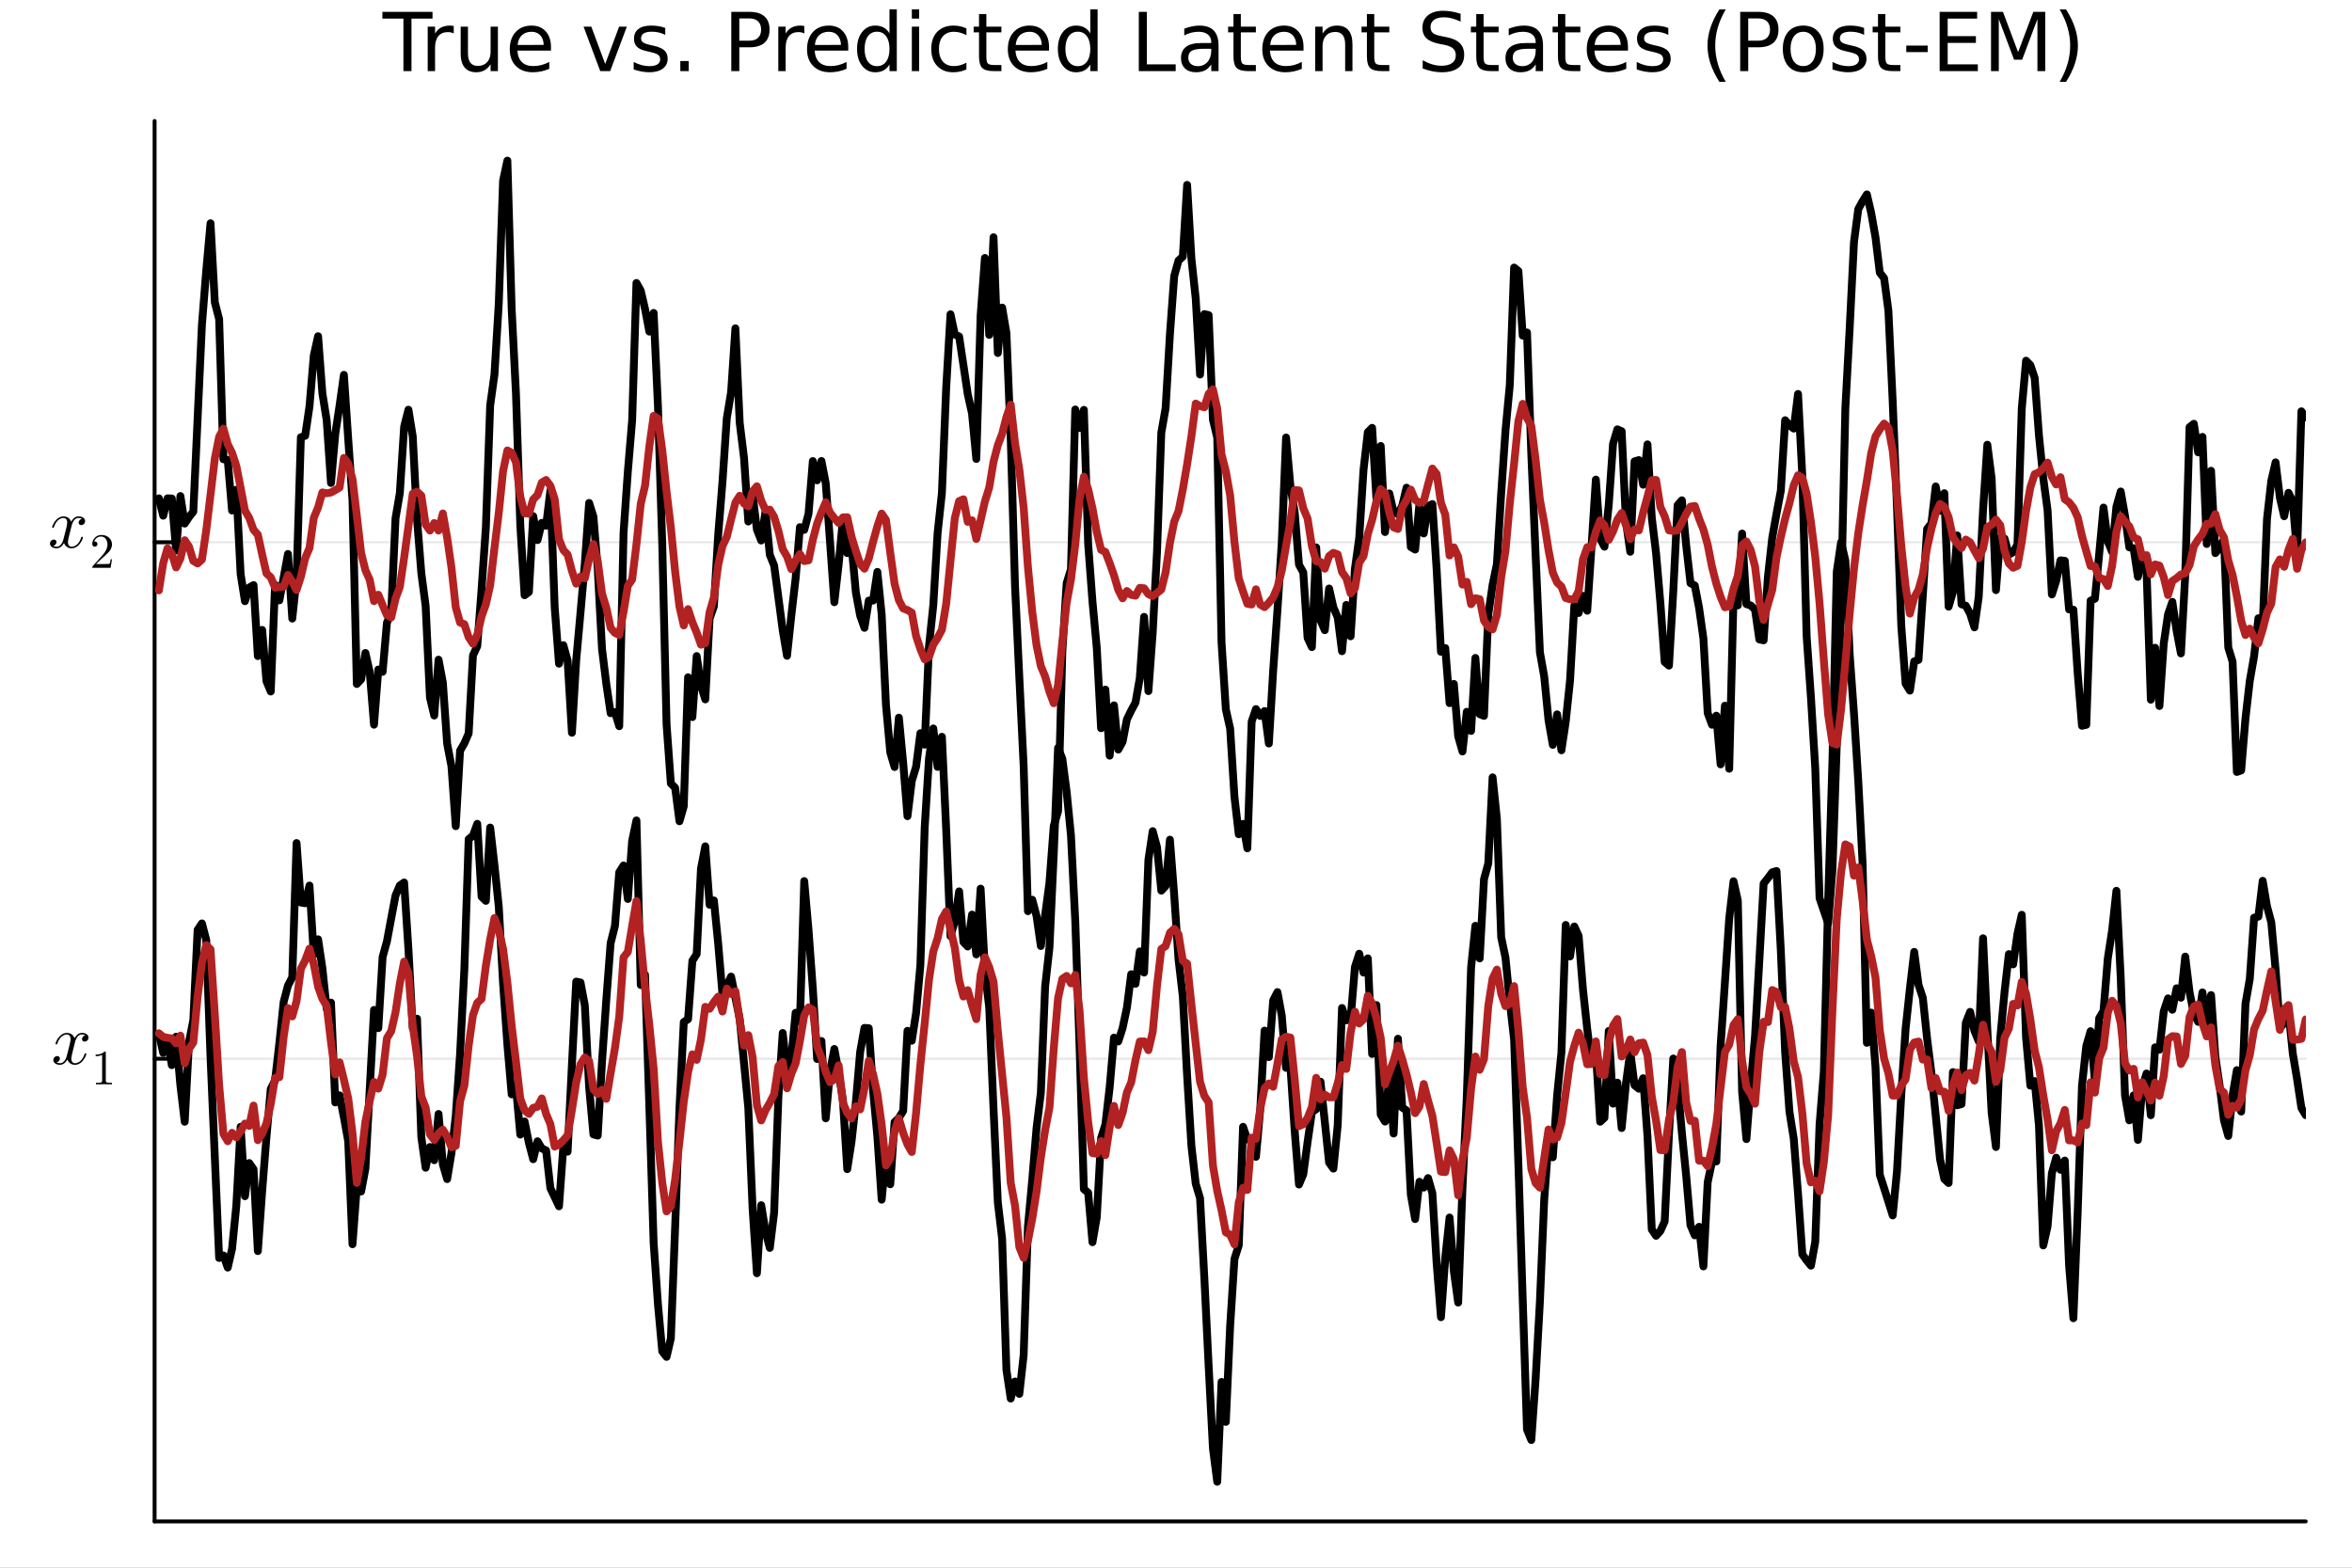 <?xml version="1.0" encoding="utf-8"?>
<svg xmlns="http://www.w3.org/2000/svg" xmlns:xlink="http://www.w3.org/1999/xlink" width="600" height="400" viewBox="0 0 2400 1600">
<rect x="0" y="0" width="2400" height="1600" fill="#808080" stroke="none"/>
<defs>
  <clipPath id="clip430">
    <rect x="0" y="0" width="2400" height="1600"/>
  </clipPath>
</defs>
<path clip-path="url(#clip430)" d="M0 1600 L2400 1600 L2400 0 L0 0  Z" fill="#ffffff" fill-rule="evenodd" fill-opacity="1"/>
<defs>
  <clipPath id="clip431">
    <rect x="480" y="0" width="1681" height="1600"/>
  </clipPath>
</defs>
<path clip-path="url(#clip430)" d="M157.754 1552.76 L2352.76 1552.76 L2352.76 123.472 L157.754 123.472  Z" fill="#ffffff" fill-rule="evenodd" fill-opacity="1"/>
<defs>
  <clipPath id="clip432">
    <rect x="157" y="123" width="2196" height="1430"/>
  </clipPath>
</defs>
<polyline clip-path="url(#clip432)" style="stroke:#000000; stroke-linecap:round; stroke-linejoin:round; stroke-width:2; stroke-opacity:0.1; fill:none" points="157.754,1080.58 2352.76,1080.58 "/>
<polyline clip-path="url(#clip432)" style="stroke:#000000; stroke-linecap:round; stroke-linejoin:round; stroke-width:2; stroke-opacity:0.1; fill:none" points="157.754,553.439 2352.76,553.439 "/>
<polyline clip-path="url(#clip430)" style="stroke:#000000; stroke-linecap:round; stroke-linejoin:round; stroke-width:4; stroke-opacity:1; fill:none" points="157.754,1552.76 2352.76,1552.76 "/>
<polyline clip-path="url(#clip430)" style="stroke:#000000; stroke-linecap:round; stroke-linejoin:round; stroke-width:4; stroke-opacity:1; fill:none" points="157.754,1552.76 157.754,123.472 "/>
<polyline clip-path="url(#clip430)" style="stroke:#000000; stroke-linecap:round; stroke-linejoin:round; stroke-width:4; stroke-opacity:1; fill:none" points="157.754,1080.58 176.651,1080.58 "/>
<polyline clip-path="url(#clip430)" style="stroke:#000000; stroke-linecap:round; stroke-linejoin:round; stroke-width:4; stroke-opacity:1; fill:none" points="157.754,553.439 176.651,553.439 "/>
<path clip-path="url(#clip430)" d="M90.285 1058.91 Q90.285 1060.87 89.055 1062 Q87.825 1063.09 86.42 1063.09 Q85.085 1063.09 84.382 1062.31 Q83.68 1061.54 83.68 1060.56 Q83.68 1059.22 84.663 1058.06 Q85.647 1056.9 87.123 1056.66 Q85.682 1055.74 83.539 1055.74 Q82.134 1055.74 80.904 1056.48 Q79.71 1057.22 78.972 1058.17 Q78.269 1059.12 77.637 1060.49 Q77.039 1061.82 76.793 1062.63 Q76.583 1063.4 76.407 1064.25 L73.948 1074.08 Q72.753 1078.76 72.753 1080.41 Q72.753 1082.45 73.737 1083.82 Q74.721 1085.15 76.688 1085.15 Q77.461 1085.15 78.339 1084.94 Q79.218 1084.69 80.342 1084.06 Q81.501 1083.39 82.52 1082.41 Q83.574 1081.39 84.593 1079.67 Q85.612 1077.95 86.279 1075.73 Q86.49 1074.96 87.193 1074.96 Q88.071 1074.96 88.071 1075.66 Q88.071 1076.26 87.579 1077.53 Q87.123 1078.76 86.104 1080.37 Q85.12 1081.95 83.82 1083.39 Q82.52 1084.8 80.588 1085.78 Q78.656 1086.77 76.547 1086.77 Q73.526 1086.77 71.523 1085.15 Q69.521 1083.53 68.783 1081.29 Q68.607 1081.6 68.361 1082.02 Q68.115 1082.45 67.378 1083.39 Q66.675 1084.31 65.867 1085.01 Q65.059 1085.68 63.794 1086.2 Q62.564 1086.77 61.229 1086.77 Q59.543 1086.77 58.032 1086.27 Q56.556 1085.78 55.502 1084.66 Q54.448 1083.53 54.448 1081.99 Q54.448 1080.27 55.608 1079.07 Q56.802 1077.84 58.419 1077.84 Q59.437 1077.84 60.245 1078.44 Q61.089 1079.04 61.089 1080.34 Q61.089 1081.78 60.105 1082.87 Q59.121 1083.96 57.716 1084.24 Q59.156 1085.15 61.299 1085.15 Q63.618 1085.15 65.445 1083.11 Q67.272 1081.08 68.15 1077.67 Q70.329 1069.48 71.172 1065.83 Q72.015 1062.14 72.015 1060.56 Q72.015 1059.08 71.629 1058.06 Q71.242 1057.04 70.575 1056.59 Q69.942 1056.1 69.345 1055.92 Q68.783 1055.74 68.15 1055.74 Q67.097 1055.74 65.902 1056.17 Q64.743 1056.59 63.337 1057.57 Q61.967 1058.52 60.667 1060.49 Q59.367 1062.45 58.489 1065.16 Q58.313 1065.97 57.54 1065.97 Q56.697 1065.93 56.697 1065.23 Q56.697 1064.63 57.154 1063.4 Q57.645 1062.14 58.629 1060.56 Q59.648 1058.98 60.948 1057.57 Q62.283 1056.13 64.216 1055.15 Q66.183 1054.16 68.291 1054.16 Q69.24 1054.16 70.153 1054.37 Q71.102 1054.55 72.226 1055.08 Q73.385 1055.6 74.404 1056.76 Q75.423 1057.92 76.056 1059.61 Q76.477 1058.8 77.039 1058.03 Q77.637 1057.25 78.55 1056.31 Q79.499 1055.32 80.799 1054.76 Q82.134 1054.16 83.609 1054.16 Q85.05 1054.16 86.455 1054.55 Q87.861 1054.9 89.055 1056.06 Q90.285 1057.18 90.285 1058.91 Z" fill="#000000" fill-rule="nonzero" fill-opacity="1" /><path clip-path="url(#clip430)" d="M97.613 1077.94 L97.613 1076.37 Q103.663 1076.37 106.786 1073.15 Q107.647 1073.15 107.794 1073.34 Q107.942 1073.54 107.942 1074.45 L107.942 1102.71 Q107.942 1104.21 108.68 1104.68 Q109.418 1105.14 112.639 1105.14 L114.238 1105.14 L114.238 1106.69 Q112.467 1106.54 106.073 1106.54 Q99.679 1106.54 97.933 1106.69 L97.933 1105.14 L99.531 1105.14 Q102.704 1105.14 103.466 1104.7 Q104.228 1104.23 104.228 1102.71 L104.228 1076.61 Q101.597 1077.94 97.613 1077.94 Z" fill="#000000" fill-rule="nonzero" fill-opacity="1" /><path clip-path="url(#clip430)" d="M86.829 531.761 Q86.829 533.729 85.599 534.853 Q84.369 535.942 82.964 535.942 Q81.629 535.942 80.926 535.169 Q80.223 534.396 80.223 533.413 Q80.223 532.077 81.207 530.918 Q82.191 529.759 83.666 529.513 Q82.226 528.599 80.083 528.599 Q78.677 528.599 77.448 529.337 Q76.253 530.075 75.515 531.023 Q74.813 531.972 74.18 533.342 Q73.583 534.677 73.337 535.485 Q73.126 536.258 72.951 537.102 L70.491 546.939 Q69.297 551.612 69.297 553.263 Q69.297 555.301 70.281 556.671 Q71.264 558.006 73.232 558.006 Q74.005 558.006 74.883 557.795 Q75.761 557.549 76.886 556.917 Q78.045 556.249 79.064 555.266 Q80.118 554.247 81.137 552.525 Q82.156 550.804 82.823 548.59 Q83.034 547.817 83.737 547.817 Q84.615 547.817 84.615 548.52 Q84.615 549.117 84.123 550.382 Q83.666 551.612 82.648 553.228 Q81.664 554.809 80.364 556.249 Q79.064 557.655 77.132 558.639 Q75.199 559.622 73.091 559.622 Q70.07 559.622 68.067 558.006 Q66.064 556.39 65.327 554.141 Q65.151 554.458 64.905 554.879 Q64.659 555.301 63.921 556.249 Q63.219 557.163 62.411 557.866 Q61.602 558.533 60.338 559.06 Q59.108 559.622 57.773 559.622 Q56.087 559.622 54.576 559.13 Q53.1 558.639 52.046 557.514 Q50.992 556.39 50.992 554.844 Q50.992 553.123 52.151 551.928 Q53.346 550.698 54.962 550.698 Q55.981 550.698 56.789 551.296 Q57.632 551.893 57.632 553.193 Q57.632 554.633 56.649 555.722 Q55.665 556.812 54.26 557.093 Q55.7 558.006 57.843 558.006 Q60.162 558.006 61.989 555.968 Q63.816 553.931 64.694 550.523 Q66.873 542.336 67.716 538.683 Q68.559 534.994 68.559 533.413 Q68.559 531.937 68.172 530.918 Q67.786 529.899 67.118 529.442 Q66.486 528.951 65.889 528.775 Q65.327 528.599 64.694 528.599 Q63.64 528.599 62.446 529.021 Q61.286 529.442 59.881 530.426 Q58.511 531.375 57.211 533.342 Q55.911 535.31 55.032 538.015 Q54.857 538.823 54.084 538.823 Q53.241 538.788 53.241 538.085 Q53.241 537.488 53.697 536.258 Q54.189 534.994 55.173 533.413 Q56.192 531.832 57.492 530.426 Q58.827 528.986 60.759 528.002 Q62.727 527.018 64.835 527.018 Q65.783 527.018 66.697 527.229 Q67.645 527.405 68.77 527.932 Q69.929 528.459 70.948 529.618 Q71.967 530.778 72.599 532.464 Q73.021 531.656 73.583 530.883 Q74.18 530.11 75.094 529.161 Q76.042 528.178 77.342 527.615 Q78.677 527.018 80.153 527.018 Q81.594 527.018 82.999 527.405 Q84.404 527.756 85.599 528.915 Q86.829 530.04 86.829 531.761 Z" fill="#000000" fill-rule="nonzero" fill-opacity="1" /><path clip-path="url(#clip430)" d="M94.156 579.548 Q94.156 578.638 94.23 578.367 Q94.329 578.097 94.722 577.679 L104.387 566.907 Q109.675 560.955 109.675 555.766 Q109.675 552.397 107.904 549.986 Q106.158 547.576 102.936 547.576 Q100.723 547.576 98.854 548.929 Q96.985 550.282 96.124 552.692 Q96.272 552.643 96.788 552.643 Q98.042 552.643 98.731 553.43 Q99.444 554.217 99.444 555.274 Q99.444 556.627 98.559 557.291 Q97.698 557.93 96.837 557.93 Q96.493 557.93 96.026 557.856 Q95.583 557.783 94.87 557.094 Q94.156 556.381 94.156 555.127 Q94.156 551.61 96.813 548.806 Q99.493 546.002 103.576 546.002 Q108.199 546.002 111.224 548.757 Q114.274 551.487 114.274 555.766 Q114.274 557.266 113.807 558.643 Q113.364 559.996 112.749 561.054 Q112.159 562.111 110.536 563.808 Q108.913 565.505 107.609 566.71 Q106.306 567.915 103.379 570.473 L98.042 575.662 L107.117 575.662 Q111.544 575.662 111.888 575.269 Q112.38 574.555 112.995 570.793 L114.274 570.793 L112.848 579.548 L94.156 579.548 Z" fill="#000000" fill-rule="nonzero" fill-opacity="1" /><path clip-path="url(#clip430)" d="M390.184 12.096 L441.347 12.096 L441.347 18.983 L419.877 18.983 L419.877 72.576 L411.654 72.576 L411.654 18.983 L390.184 18.983 L390.184 12.096 Z" fill="#000000" fill-rule="nonzero" fill-opacity="1" /><path clip-path="url(#clip430)" d="M463.019 34.173 Q461.764 33.444 460.265 33.12 Q458.807 32.756 457.024 32.756 Q450.705 32.756 447.302 36.888 Q443.94 40.979 443.94 48.676 L443.94 72.576 L436.446 72.576 L436.446 27.206 L443.94 27.206 L443.94 34.254 Q446.289 30.122 450.057 28.138 Q453.824 26.112 459.212 26.112 Q459.981 26.112 460.913 26.234 Q461.845 26.315 462.979 26.517 L463.019 34.173 Z" fill="#000000" fill-rule="nonzero" fill-opacity="1" /><path clip-path="url(#clip430)" d="M470.068 54.671 L470.068 27.206 L477.522 27.206 L477.522 54.387 Q477.522 60.828 480.033 64.069 Q482.545 67.269 487.568 67.269 Q493.604 67.269 497.088 63.421 Q500.612 59.573 500.612 52.929 L500.612 27.206 L508.066 27.206 L508.066 72.576 L500.612 72.576 L500.612 65.608 Q497.898 69.74 494.292 71.766 Q490.728 73.751 485.988 73.751 Q478.17 73.751 474.119 68.89 Q470.068 64.029 470.068 54.671 M488.824 26.112 L488.824 26.112 Z" fill="#000000" fill-rule="nonzero" fill-opacity="1" /><path clip-path="url(#clip430)" d="M562.226 48.028 L562.226 51.673 L527.955 51.673 Q528.442 59.37 532.573 63.421 Q536.746 67.431 544.159 67.431 Q548.453 67.431 552.463 66.378 Q556.514 65.325 560.484 63.218 L560.484 70.267 Q556.474 71.968 552.261 72.86 Q548.048 73.751 543.713 73.751 Q532.857 73.751 526.497 67.431 Q520.178 61.112 520.178 50.337 Q520.178 39.197 526.173 32.675 Q532.209 26.112 542.417 26.112 Q551.572 26.112 556.879 32.026 Q562.226 37.9 562.226 48.028 M554.772 45.84 Q554.691 39.723 551.329 36.077 Q548.007 32.431 542.498 32.431 Q536.26 32.431 532.492 35.956 Q528.766 39.48 528.199 45.88 L554.772 45.84 Z" fill="#000000" fill-rule="nonzero" fill-opacity="1" /><path clip-path="url(#clip430)" d="M595.484 27.206 L603.383 27.206 L617.561 65.284 L631.74 27.206 L639.639 27.206 L622.625 72.576 L612.498 72.576 L595.484 27.206 Z" fill="#000000" fill-rule="nonzero" fill-opacity="1" /><path clip-path="url(#clip430)" d="M678.852 28.543 L678.852 35.591 Q675.692 33.971 672.289 33.161 Q668.886 32.35 665.241 32.35 Q659.691 32.35 656.896 34.052 Q654.141 35.753 654.141 39.156 Q654.141 41.749 656.126 43.248 Q658.111 44.706 664.106 46.043 L666.658 46.61 Q674.598 48.311 677.92 51.43 Q681.282 54.509 681.282 60.059 Q681.282 66.378 676.259 70.064 Q671.276 73.751 662.526 73.751 Q658.881 73.751 654.911 73.022 Q650.981 72.333 646.606 70.915 L646.606 63.218 Q650.738 65.365 654.749 66.459 Q658.759 67.512 662.689 67.512 Q667.955 67.512 670.79 65.73 Q673.626 63.907 673.626 60.626 Q673.626 57.588 671.56 55.967 Q669.535 54.347 662.608 52.848 L660.015 52.24 Q653.088 50.782 650.009 47.785 Q646.931 44.746 646.931 39.48 Q646.931 33.08 651.468 29.596 Q656.005 26.112 664.349 26.112 Q668.481 26.112 672.127 26.72 Q675.773 27.327 678.852 28.543 Z" fill="#000000" fill-rule="nonzero" fill-opacity="1" /><path clip-path="url(#clip430)" d="M694.205 62.287 L702.752 62.287 L702.752 72.576 L694.205 72.576 L694.205 62.287 Z" fill="#000000" fill-rule="nonzero" fill-opacity="1" /><path clip-path="url(#clip430)" d="M754.401 18.82 L754.401 41.546 L764.69 41.546 Q770.402 41.546 773.521 38.589 Q776.64 35.632 776.64 30.163 Q776.64 24.735 773.521 21.778 Q770.402 18.82 764.69 18.82 L754.401 18.82 M746.218 12.096 L764.69 12.096 Q774.858 12.096 780.043 16.714 Q785.269 21.292 785.269 30.163 Q785.269 39.115 780.043 43.693 Q774.858 48.271 764.69 48.271 L754.401 48.271 L754.401 72.576 L746.218 72.576 L746.218 12.096 Z" fill="#000000" fill-rule="nonzero" fill-opacity="1" /><path clip-path="url(#clip430)" d="M820.755 34.173 Q819.499 33.444 818 33.12 Q816.542 32.756 814.759 32.756 Q808.44 32.756 805.037 36.888 Q801.675 40.979 801.675 48.676 L801.675 72.576 L794.181 72.576 L794.181 27.206 L801.675 27.206 L801.675 34.254 Q804.025 30.122 807.792 28.138 Q811.559 26.112 816.947 26.112 Q817.717 26.112 818.648 26.234 Q819.58 26.315 820.714 26.517 L820.755 34.173 Z" fill="#000000" fill-rule="nonzero" fill-opacity="1" /><path clip-path="url(#clip430)" d="M865.558 48.028 L865.558 51.673 L831.287 51.673 Q831.773 59.37 835.905 63.421 Q840.078 67.431 847.491 67.431 Q851.785 67.431 855.795 66.378 Q859.846 65.325 863.816 63.218 L863.816 70.267 Q859.806 71.968 855.593 72.86 Q851.38 73.751 847.045 73.751 Q836.189 73.751 829.829 67.431 Q823.509 61.112 823.509 50.337 Q823.509 39.197 829.505 32.675 Q835.541 26.112 845.749 26.112 Q854.904 26.112 860.211 32.026 Q865.558 37.9 865.558 48.028 M858.104 45.84 Q858.023 39.723 854.661 36.077 Q851.339 32.431 845.83 32.431 Q839.592 32.431 835.824 35.956 Q832.097 39.48 831.53 45.88 L858.104 45.84 Z" fill="#000000" fill-rule="nonzero" fill-opacity="1" /><path clip-path="url(#clip430)" d="M907.647 34.092 L907.647 9.544 L915.1 9.544 L915.1 72.576 L907.647 72.576 L907.647 65.77 Q905.297 69.821 901.692 71.806 Q898.127 73.751 893.104 73.751 Q884.881 73.751 879.695 67.188 Q874.551 60.626 874.551 49.931 Q874.551 39.237 879.695 32.675 Q884.881 26.112 893.104 26.112 Q898.127 26.112 901.692 28.097 Q905.297 30.041 907.647 34.092 M882.248 49.931 Q882.248 58.155 885.61 62.854 Q889.013 67.512 894.927 67.512 Q900.841 67.512 904.244 62.854 Q907.647 58.155 907.647 49.931 Q907.647 41.708 904.244 37.05 Q900.841 32.35 894.927 32.35 Q889.013 32.35 885.61 37.05 Q882.248 41.708 882.248 49.931 Z" fill="#000000" fill-rule="nonzero" fill-opacity="1" /><path clip-path="url(#clip430)" d="M930.453 27.206 L937.907 27.206 L937.907 72.576 L930.453 72.576 L930.453 27.206 M930.453 9.544 L937.907 9.544 L937.907 18.983 L930.453 18.983 L930.453 9.544 Z" fill="#000000" fill-rule="nonzero" fill-opacity="1" /><path clip-path="url(#clip430)" d="M986.153 28.948 L986.153 35.915 Q982.994 34.173 979.793 33.323 Q976.634 32.431 973.393 32.431 Q966.142 32.431 962.131 37.05 Q958.121 41.627 958.121 49.931 Q958.121 58.236 962.131 62.854 Q966.142 67.431 973.393 67.431 Q976.634 67.431 979.793 66.581 Q982.994 65.689 986.153 63.948 L986.153 70.834 Q983.034 72.292 979.672 73.022 Q976.35 73.751 972.583 73.751 Q962.334 73.751 956.298 67.31 Q950.262 60.869 950.262 49.931 Q950.262 38.832 956.339 32.472 Q962.455 26.112 973.069 26.112 Q976.512 26.112 979.793 26.841 Q983.075 27.53 986.153 28.948 Z" fill="#000000" fill-rule="nonzero" fill-opacity="1" /><path clip-path="url(#clip430)" d="M1006.49 14.324 L1006.49 27.206 L1021.84 27.206 L1021.84 32.999 L1006.49 32.999 L1006.49 57.628 Q1006.49 63.178 1007.99 64.758 Q1009.53 66.338 1014.19 66.338 L1021.84 66.338 L1021.84 72.576 L1014.19 72.576 Q1005.56 72.576 1002.28 69.376 Q998.995 66.135 998.995 57.628 L998.995 32.999 L993.526 32.999 L993.526 27.206 L998.995 27.206 L998.995 14.324 L1006.49 14.324 Z" fill="#000000" fill-rule="nonzero" fill-opacity="1" /><path clip-path="url(#clip430)" d="M1070.45 48.028 L1070.45 51.673 L1036.18 51.673 Q1036.67 59.37 1040.8 63.421 Q1044.97 67.431 1052.39 67.431 Q1056.68 67.431 1060.69 66.378 Q1064.74 65.325 1068.71 63.218 L1068.71 70.267 Q1064.7 71.968 1060.49 72.86 Q1056.27 73.751 1051.94 73.751 Q1041.08 73.751 1034.72 67.431 Q1028.4 61.112 1028.4 50.337 Q1028.4 39.197 1034.4 32.675 Q1040.44 26.112 1050.64 26.112 Q1059.8 26.112 1065.11 32.026 Q1070.45 37.9 1070.45 48.028 M1063 45.84 Q1062.92 39.723 1059.56 36.077 Q1056.23 32.431 1050.72 32.431 Q1044.49 32.431 1040.72 35.956 Q1036.99 39.48 1036.42 45.88 L1063 45.84 Z" fill="#000000" fill-rule="nonzero" fill-opacity="1" /><path clip-path="url(#clip430)" d="M1112.54 34.092 L1112.54 9.544 L1120 9.544 L1120 72.576 L1112.54 72.576 L1112.54 65.77 Q1110.19 69.821 1106.59 71.806 Q1103.02 73.751 1098 73.751 Q1089.78 73.751 1084.59 67.188 Q1079.45 60.626 1079.45 49.931 Q1079.45 39.237 1084.59 32.675 Q1089.78 26.112 1098 26.112 Q1103.02 26.112 1106.59 28.097 Q1110.19 30.041 1112.54 34.092 M1087.14 49.931 Q1087.14 58.155 1090.5 62.854 Q1093.91 67.512 1099.82 67.512 Q1105.74 67.512 1109.14 62.854 Q1112.54 58.155 1112.54 49.931 Q1112.54 41.708 1109.14 37.05 Q1105.74 32.35 1099.82 32.35 Q1093.91 32.35 1090.5 37.05 Q1087.14 41.708 1087.14 49.931 Z" fill="#000000" fill-rule="nonzero" fill-opacity="1" /><path clip-path="url(#clip430)" d="M1162.04 12.096 L1170.23 12.096 L1170.23 65.689 L1199.68 65.689 L1199.68 72.576 L1162.04 72.576 L1162.04 12.096 Z" fill="#000000" fill-rule="nonzero" fill-opacity="1" /><path clip-path="url(#clip430)" d="M1228.56 49.769 Q1219.53 49.769 1216.04 51.835 Q1212.56 53.901 1212.56 58.884 Q1212.56 62.854 1215.15 65.203 Q1217.78 67.512 1222.28 67.512 Q1228.48 67.512 1232.21 63.137 Q1235.97 58.722 1235.97 51.43 L1235.97 49.769 L1228.56 49.769 M1243.43 46.691 L1243.43 72.576 L1235.97 72.576 L1235.97 65.689 Q1233.42 69.821 1229.61 71.806 Q1225.8 73.751 1220.3 73.751 Q1213.33 73.751 1209.2 69.862 Q1205.1 65.933 1205.1 59.37 Q1205.1 51.714 1210.21 47.825 Q1215.35 43.936 1225.52 43.936 L1235.97 43.936 L1235.97 43.207 Q1235.97 38.062 1232.57 35.267 Q1229.21 32.431 1223.09 32.431 Q1219.2 32.431 1215.52 33.363 Q1211.83 34.295 1208.43 36.158 L1208.43 29.272 Q1212.52 27.692 1216.37 26.922 Q1220.21 26.112 1223.86 26.112 Q1233.7 26.112 1238.57 31.216 Q1243.43 36.32 1243.43 46.691 Z" fill="#000000" fill-rule="nonzero" fill-opacity="1" /><path clip-path="url(#clip430)" d="M1266.15 14.324 L1266.15 27.206 L1281.5 27.206 L1281.5 32.999 L1266.15 32.999 L1266.15 57.628 Q1266.15 63.178 1267.65 64.758 Q1269.19 66.338 1273.85 66.338 L1281.5 66.338 L1281.5 72.576 L1273.85 72.576 Q1265.22 72.576 1261.94 69.376 Q1258.66 66.135 1258.66 57.628 L1258.66 32.999 L1253.19 32.999 L1253.19 27.206 L1258.66 27.206 L1258.66 14.324 L1266.15 14.324 Z" fill="#000000" fill-rule="nonzero" fill-opacity="1" /><path clip-path="url(#clip430)" d="M1330.12 48.028 L1330.12 51.673 L1295.84 51.673 Q1296.33 59.37 1300.46 63.421 Q1304.64 67.431 1312.05 67.431 Q1316.34 67.431 1320.35 66.378 Q1324.4 65.325 1328.37 63.218 L1328.37 70.267 Q1324.36 71.968 1320.15 72.86 Q1315.94 73.751 1311.6 73.751 Q1300.75 73.751 1294.39 67.431 Q1288.07 61.112 1288.07 50.337 Q1288.07 39.197 1294.06 32.675 Q1300.1 26.112 1310.31 26.112 Q1319.46 26.112 1324.77 32.026 Q1330.12 37.9 1330.12 48.028 M1322.66 45.84 Q1322.58 39.723 1319.22 36.077 Q1315.9 32.431 1310.39 32.431 Q1304.15 32.431 1300.38 35.956 Q1296.66 39.48 1296.09 45.88 L1322.66 45.84 Z" fill="#000000" fill-rule="nonzero" fill-opacity="1" /><path clip-path="url(#clip430)" d="M1380.06 45.192 L1380.06 72.576 L1372.61 72.576 L1372.61 45.435 Q1372.61 38.994 1370.1 35.794 Q1367.59 32.594 1362.56 32.594 Q1356.53 32.594 1353.04 36.442 Q1349.56 40.29 1349.56 46.934 L1349.56 72.576 L1342.07 72.576 L1342.07 27.206 L1349.56 27.206 L1349.56 34.254 Q1352.23 30.163 1355.84 28.138 Q1359.48 26.112 1364.22 26.112 Q1372.04 26.112 1376.05 30.973 Q1380.06 35.794 1380.06 45.192 Z" fill="#000000" fill-rule="nonzero" fill-opacity="1" /><path clip-path="url(#clip430)" d="M1402.3 14.324 L1402.3 27.206 L1417.66 27.206 L1417.66 32.999 L1402.3 32.999 L1402.3 57.628 Q1402.3 63.178 1403.8 64.758 Q1405.34 66.338 1410 66.338 L1417.66 66.338 L1417.66 72.576 L1410 72.576 Q1401.37 72.576 1398.09 69.376 Q1394.81 66.135 1394.81 57.628 L1394.81 32.999 L1389.34 32.999 L1389.34 27.206 L1394.81 27.206 L1394.81 14.324 L1402.3 14.324 Z" fill="#000000" fill-rule="nonzero" fill-opacity="1" /><path clip-path="url(#clip430)" d="M1490.41 14.081 L1490.41 22.061 Q1485.75 19.833 1481.62 18.739 Q1477.49 17.646 1473.64 17.646 Q1466.96 17.646 1463.31 20.238 Q1459.7 22.831 1459.7 27.611 Q1459.7 31.621 1462.09 33.687 Q1464.52 35.713 1471.25 36.969 L1476.19 37.981 Q1485.35 39.723 1489.68 44.139 Q1494.06 48.514 1494.06 55.886 Q1494.06 64.677 1488.14 69.214 Q1482.27 73.751 1470.88 73.751 Q1466.59 73.751 1461.73 72.778 Q1456.91 71.806 1451.72 69.902 L1451.72 61.477 Q1456.71 64.272 1461.49 65.689 Q1466.27 67.107 1470.88 67.107 Q1477.89 67.107 1481.7 64.353 Q1485.51 61.598 1485.51 56.494 Q1485.51 52.038 1482.75 49.526 Q1480.04 47.015 1473.8 45.759 L1468.82 44.787 Q1459.66 42.964 1455.57 39.075 Q1451.48 35.186 1451.48 28.259 Q1451.48 20.238 1457.11 15.62 Q1462.78 11.002 1472.71 11.002 Q1476.96 11.002 1481.38 11.772 Q1485.79 12.542 1490.41 14.081 Z" fill="#000000" fill-rule="nonzero" fill-opacity="1" /><path clip-path="url(#clip430)" d="M1513.86 14.324 L1513.86 27.206 L1529.22 27.206 L1529.22 32.999 L1513.86 32.999 L1513.86 57.628 Q1513.86 63.178 1515.36 64.758 Q1516.9 66.338 1521.56 66.338 L1529.22 66.338 L1529.22 72.576 L1521.56 72.576 Q1512.93 72.576 1509.65 69.376 Q1506.37 66.135 1506.37 57.628 L1506.37 32.999 L1500.9 32.999 L1500.9 27.206 L1506.37 27.206 L1506.37 14.324 L1513.86 14.324 Z" fill="#000000" fill-rule="nonzero" fill-opacity="1" /><path clip-path="url(#clip430)" d="M1559.64 49.769 Q1550.61 49.769 1547.12 51.835 Q1543.64 53.901 1543.64 58.884 Q1543.64 62.854 1546.23 65.203 Q1548.86 67.512 1553.36 67.512 Q1559.56 67.512 1563.29 63.137 Q1567.05 58.722 1567.05 51.43 L1567.05 49.769 L1559.64 49.769 M1574.51 46.691 L1574.51 72.576 L1567.05 72.576 L1567.05 65.689 Q1564.5 69.821 1560.69 71.806 Q1556.89 73.751 1551.38 73.751 Q1544.41 73.751 1540.28 69.862 Q1536.19 65.933 1536.19 59.37 Q1536.19 51.714 1541.29 47.825 Q1546.43 43.936 1556.6 43.936 L1567.05 43.936 L1567.05 43.207 Q1567.05 38.062 1563.65 35.267 Q1560.29 32.431 1554.17 32.431 Q1550.28 32.431 1546.6 33.363 Q1542.91 34.295 1539.51 36.158 L1539.51 29.272 Q1543.6 27.692 1547.45 26.922 Q1551.29 26.112 1554.94 26.112 Q1564.78 26.112 1569.65 31.216 Q1574.51 36.32 1574.51 46.691 Z" fill="#000000" fill-rule="nonzero" fill-opacity="1" /><path clip-path="url(#clip430)" d="M1597.23 14.324 L1597.23 27.206 L1612.59 27.206 L1612.59 32.999 L1597.23 32.999 L1597.23 57.628 Q1597.23 63.178 1598.73 64.758 Q1600.27 66.338 1604.93 66.338 L1612.59 66.338 L1612.59 72.576 L1604.93 72.576 Q1596.3 72.576 1593.02 69.376 Q1589.74 66.135 1589.74 57.628 L1589.74 32.999 L1584.27 32.999 L1584.27 27.206 L1589.74 27.206 L1589.74 14.324 L1597.23 14.324 Z" fill="#000000" fill-rule="nonzero" fill-opacity="1" /><path clip-path="url(#clip430)" d="M1661.2 48.028 L1661.2 51.673 L1626.93 51.673 Q1627.41 59.37 1631.54 63.421 Q1635.72 67.431 1643.13 67.431 Q1647.42 67.431 1651.43 66.378 Q1655.48 65.325 1659.45 63.218 L1659.45 70.267 Q1655.44 71.968 1651.23 72.86 Q1647.02 73.751 1642.68 73.751 Q1631.83 73.751 1625.47 67.431 Q1619.15 61.112 1619.15 50.337 Q1619.15 39.197 1625.14 32.675 Q1631.18 26.112 1641.39 26.112 Q1650.54 26.112 1655.85 32.026 Q1661.2 37.9 1661.2 48.028 M1653.74 45.84 Q1653.66 39.723 1650.3 36.077 Q1646.98 32.431 1641.47 32.431 Q1635.23 32.431 1631.46 35.956 Q1627.74 39.48 1627.17 45.88 L1653.74 45.84 Z" fill="#000000" fill-rule="nonzero" fill-opacity="1" /><path clip-path="url(#clip430)" d="M1702.35 28.543 L1702.35 35.591 Q1699.19 33.971 1695.79 33.161 Q1692.39 32.35 1688.74 32.35 Q1683.19 32.35 1680.4 34.052 Q1677.64 35.753 1677.64 39.156 Q1677.64 41.749 1679.63 43.248 Q1681.61 44.706 1687.61 46.043 L1690.16 46.61 Q1698.1 48.311 1701.42 51.43 Q1704.78 54.509 1704.78 60.059 Q1704.78 66.378 1699.76 70.064 Q1694.78 73.751 1686.03 73.751 Q1682.38 73.751 1678.41 73.022 Q1674.48 72.333 1670.11 70.915 L1670.11 63.218 Q1674.24 65.365 1678.25 66.459 Q1682.26 67.512 1686.19 67.512 Q1691.46 67.512 1694.29 65.73 Q1697.13 63.907 1697.13 60.626 Q1697.13 57.588 1695.06 55.967 Q1693.04 54.347 1686.11 52.848 L1683.52 52.24 Q1676.59 50.782 1673.51 47.785 Q1670.43 44.746 1670.43 39.48 Q1670.43 33.08 1674.97 29.596 Q1679.51 26.112 1687.85 26.112 Q1691.98 26.112 1695.63 26.72 Q1699.27 27.327 1702.35 28.543 Z" fill="#000000" fill-rule="nonzero" fill-opacity="1" /><path clip-path="url(#clip430)" d="M1760.93 9.625 Q1755.5 18.942 1752.87 28.057 Q1750.23 37.171 1750.23 46.529 Q1750.23 55.886 1752.87 65.082 Q1755.54 74.237 1760.93 83.513 L1754.45 83.513 Q1748.37 73.994 1745.33 64.798 Q1742.34 55.603 1742.34 46.529 Q1742.34 37.495 1745.33 28.34 Q1748.33 19.185 1754.45 9.625 L1760.93 9.625 Z" fill="#000000" fill-rule="nonzero" fill-opacity="1" /><path clip-path="url(#clip430)" d="M1783.9 18.82 L1783.9 41.546 L1794.19 41.546 Q1799.9 41.546 1803.02 38.589 Q1806.14 35.632 1806.14 30.163 Q1806.14 24.735 1803.02 21.778 Q1799.9 18.82 1794.19 18.82 L1783.9 18.82 M1775.71 12.096 L1794.19 12.096 Q1804.35 12.096 1809.54 16.714 Q1814.77 21.292 1814.77 30.163 Q1814.77 39.115 1809.54 43.693 Q1804.35 48.271 1794.19 48.271 L1783.9 48.271 L1783.9 72.576 L1775.71 72.576 L1775.71 12.096 Z" fill="#000000" fill-rule="nonzero" fill-opacity="1" /><path clip-path="url(#clip430)" d="M1840.04 32.431 Q1834.05 32.431 1830.56 37.131 Q1827.08 41.789 1827.08 49.931 Q1827.08 58.074 1830.52 62.773 Q1834.01 67.431 1840.04 67.431 Q1846 67.431 1849.48 62.732 Q1852.97 58.033 1852.97 49.931 Q1852.97 41.87 1849.48 37.171 Q1846 32.431 1840.04 32.431 M1840.04 26.112 Q1849.77 26.112 1855.32 32.431 Q1860.86 38.751 1860.86 49.931 Q1860.86 61.071 1855.32 67.431 Q1849.77 73.751 1840.04 73.751 Q1830.28 73.751 1824.73 67.431 Q1819.22 61.071 1819.22 49.931 Q1819.22 38.751 1824.73 32.431 Q1830.28 26.112 1840.04 26.112 Z" fill="#000000" fill-rule="nonzero" fill-opacity="1" /><path clip-path="url(#clip430)" d="M1902.14 28.543 L1902.14 35.591 Q1898.98 33.971 1895.58 33.161 Q1892.18 32.35 1888.53 32.35 Q1882.98 32.35 1880.19 34.052 Q1877.43 35.753 1877.43 39.156 Q1877.43 41.749 1879.42 43.248 Q1881.4 44.706 1887.4 46.043 L1889.95 46.61 Q1897.89 48.311 1901.21 51.43 Q1904.57 54.509 1904.57 60.059 Q1904.57 66.378 1899.55 70.064 Q1894.57 73.751 1885.82 73.751 Q1882.17 73.751 1878.2 73.022 Q1874.27 72.333 1869.9 70.915 L1869.9 63.218 Q1874.03 65.365 1878.04 66.459 Q1882.05 67.512 1885.98 67.512 Q1891.25 67.512 1894.08 65.73 Q1896.92 63.907 1896.92 60.626 Q1896.92 57.588 1894.85 55.967 Q1892.83 54.347 1885.9 52.848 L1883.31 52.24 Q1876.38 50.782 1873.3 47.785 Q1870.22 44.746 1870.22 39.48 Q1870.22 33.08 1874.76 29.596 Q1879.3 26.112 1887.64 26.112 Q1891.77 26.112 1895.42 26.72 Q1899.07 27.327 1902.14 28.543 Z" fill="#000000" fill-rule="nonzero" fill-opacity="1" /><path clip-path="url(#clip430)" d="M1923.82 14.324 L1923.82 27.206 L1939.17 27.206 L1939.17 32.999 L1923.82 32.999 L1923.82 57.628 Q1923.82 63.178 1925.31 64.758 Q1926.85 66.338 1931.51 66.338 L1939.17 66.338 L1939.17 72.576 L1931.51 72.576 Q1922.88 72.576 1919.6 69.376 Q1916.32 66.135 1916.32 57.628 L1916.32 32.999 L1910.85 32.999 L1910.85 27.206 L1916.32 27.206 L1916.32 14.324 L1923.82 14.324 Z" fill="#000000" fill-rule="nonzero" fill-opacity="1" /><path clip-path="url(#clip430)" d="M1945.2 46.529 L1967.04 46.529 L1967.04 53.172 L1945.2 53.172 L1945.2 46.529 Z" fill="#000000" fill-rule="nonzero" fill-opacity="1" /><path clip-path="url(#clip430)" d="M1979.23 12.096 L2017.47 12.096 L2017.47 18.983 L1987.42 18.983 L1987.42 36.888 L2016.22 36.888 L2016.22 43.774 L1987.42 43.774 L1987.42 65.689 L2018.2 65.689 L2018.2 72.576 L1979.23 72.576 L1979.23 12.096 Z" fill="#000000" fill-rule="nonzero" fill-opacity="1" /><path clip-path="url(#clip430)" d="M2031.65 12.096 L2043.84 12.096 L2059.28 53.253 L2074.79 12.096 L2086.99 12.096 L2086.99 72.576 L2079.01 72.576 L2079.01 19.469 L2063.41 60.95 L2055.19 60.95 L2039.59 19.469 L2039.59 72.576 L2031.65 72.576 L2031.65 12.096 Z" fill="#000000" fill-rule="nonzero" fill-opacity="1" /><path clip-path="url(#clip430)" d="M2101.73 9.625 L2108.21 9.625 Q2114.29 19.185 2117.29 28.34 Q2120.33 37.495 2120.33 46.529 Q2120.33 55.603 2117.29 64.798 Q2114.29 73.994 2108.21 83.513 L2101.73 83.513 Q2107.12 74.237 2109.75 65.082 Q2112.43 55.886 2112.43 46.529 Q2112.43 37.171 2109.75 28.057 Q2107.12 18.942 2101.73 9.625 Z" fill="#000000" fill-rule="nonzero" fill-opacity="1" /><polyline clip-path="url(#clip432)" style="stroke:#000000; stroke-linecap:round; stroke-linejoin:round; stroke-width:8; stroke-opacity:1; fill:none" points="162.144,1054.85 166.534,1074.64 170.924,1059.8 175.314,1087.12 179.704,1058.08 184.094,1108 188.484,1144.88 192.874,1063.5 197.264,1041.12 201.654,949.049 206.044,942.445 210.434,959.259 214.824,1078.73 219.214,1181.43 223.604,1283.89 227.994,1281.33 232.384,1293.7 236.774,1274.62 241.164,1230.22 245.554,1150.01 249.944,1220.86 254.334,1187.01 258.724,1193.36 263.114,1276.86 267.504,1215.84 271.894,1160.43 276.284,1111.32 280.674,1102.8 285.064,1064.57 289.454,1022.49 293.844,1005.88 298.234,997.459 302.624,860.434 307.014,921.123 311.404,921.856 315.794,903.798 320.184,974.346 324.574,958.647 328.964,988.029 333.354,1029.7 337.744,1023.28 342.134,1125.19 346.524,1117.91 350.914,1140.38 355.304,1164.59 359.694,1269.89 364.084,1211.35 368.474,1216.04 372.864,1192.81 377.254,1112.06 381.644,1030.73 386.034,1049.32 390.424,976.714 394.814,960.799 399.204,937.185 403.594,914.017 407.984,903.722 412.374,900.687 416.764,968.725 421.154,1049.32 425.544,1039.67 429.934,1160.67 434.324,1191.81 438.714,1170.65 443.104,1184.14 447.494,1136.93 451.884,1188.29 456.274,1203.39 460.664,1176.79 465.054,1139.03 469.444,1076.06 473.834,989.041 478.224,856.458 482.614,852.855 487.004,840.801 491.394,915.139 495.784,919.419 500.174,844.614 504.564,883.007 508.954,925.334 513.344,1003.68 517.734,1066.07 522.124,1116.9 526.514,1109.82 530.904,1157.98 535.294,1144.56 539.684,1166.46 544.074,1183.11 548.464,1164.8 552.854,1172.1 557.244,1174.14 561.634,1212.7 566.024,1221.85 570.414,1231.14 574.804,1170.54 579.194,1175.42 583.584,1086.9 587.974,1001.84 592.364,1002.75 596.754,1026.07 601.144,1109.51 605.534,1157.83 609.924,1159 614.314,1083.12 618.704,1020.16 623.094,962.507 627.484,944.976 631.874,890.277 636.264,883.29 640.654,917.49 645.044,858.069 649.434,837.34 653.824,1005.29 658.214,994.871 662.604,1129.68 666.994,1268.82 671.384,1331.2 675.774,1379.26 680.164,1384.84 684.554,1365.87 688.944,1251.68 693.334,1130.92 697.724,1043.15 702.114,1040.18 706.504,980.619 710.894,973.736 715.284,886.546 719.674,863.757 724.064,923.426 728.454,918.993 732.844,963.053 737.234,1014.97 741.624,1005.9 746.014,996.717 750.404,1018.29 754.794,1039.81 759.184,1084.87 763.574,1130.7 767.964,1233.59 772.354,1299.51 776.744,1230.04 781.134,1257.02 785.524,1273.62 789.914,1237.85 794.304,1119.26 798.694,1054.27 803.084,1094.59 807.474,1079.3 811.864,1033.64 816.254,1042.78 820.644,899.256 825.034,949.31 829.424,1009.11 833.814,1080.81 838.204,1062.48 842.594,1141.36 846.984,1093.37 851.374,1070.6 855.764,1094.44 860.154,1123.19 864.544,1193.24 868.934,1165.01 873.324,1125.12 877.714,1073.58 882.104,1049.09 886.494,1049.39 890.884,1112.82 895.274,1159.95 899.664,1224.42 904.054,1178.63 908.444,1208.69 912.834,1145.22 917.224,1141.03 921.614,1133.75 926.004,1052.09 930.394,1062.18 934.784,1033.86 939.174,984.894 943.564,844.565 947.954,774.201 952.344,743.467 956.734,782.679 961.124,751.984 965.515,846.967 969.905,955.415 974.295,939.979 978.685,909.758 983.075,961.398 987.465,966.01 991.855,933.464 996.245,974.082 1000.63,906.952 1005.02,990.822 1009.41,1028.34 1013.8,1131.69 1018.19,1227.21 1022.58,1264.34 1026.97,1398.26 1031.36,1427.39 1035.75,1410 1040.14,1422.61 1044.53,1383.12 1048.92,1251.77 1053.31,1203.98 1057.7,1151.38 1062.09,1115.31 1066.48,1006.54 1070.87,967.27 1075.26,871.46 1079.65,763.298 1084.04,774.494 1088.43,808.229 1092.82,852.723 1097.21,939.897 1101.6,1068.36 1105.99,1213.65 1110.38,1217.32 1114.77,1267.82 1119.16,1242.31 1123.55,1161.64 1127.94,1147.66 1132.33,1109.43 1136.72,1059.01 1141.11,1062.92 1145.5,1049.26 1149.89,1028.51 1154.28,994.29 1158.67,1004.1 1163.06,970.995 1167.45,992.6 1171.84,877.485 1176.23,848.272 1180.62,864.533 1185.01,908.994 1189.4,904.292 1193.79,856.993 1198.18,913.735 1202.57,979.069 1206.96,1016.97 1211.35,1097.86 1215.74,1169.52 1220.13,1208.1 1224.52,1222.82 1228.91,1303.96 1233.3,1393.87 1237.69,1478.19 1242.08,1512.3 1246.47,1410.44 1250.86,1451.16 1255.25,1353.4 1259.64,1284.96 1264.03,1271.05 1268.42,1150.05 1272.81,1162.96 1277.2,1163.59 1281.59,1180.65 1285.98,1131.8 1290.37,1051.86 1294.76,1078.88 1299.15,1021.01 1303.54,1012.53 1307.93,1036.55 1312.32,1089.85 1316.71,1087.97 1321.1,1154.08 1325.49,1208.95 1329.88,1198.5 1334.27,1165.46 1338.66,1135.1 1343.05,1131.97 1347.44,1103.98 1351.83,1144.85 1356.22,1186.59 1360.61,1192.71 1365,1148.45 1369.39,1028.76 1373.78,1041.39 1378.17,1040.28 1382.56,986.999 1386.95,973.376 1391.34,992.622 1395.73,978.116 1400.12,1075.69 1404.51,1025.79 1408.9,1137.51 1413.29,1144.69 1417.68,1098.22 1422.07,1156.92 1426.46,1060.14 1430.85,1130.39 1435.24,1133.34 1439.63,1219.32 1444.02,1244.19 1448.41,1206.11 1452.8,1212.06 1457.2,1202.35 1461.59,1217.71 1465.98,1289.63 1470.37,1344.37 1474.76,1283.67 1479.15,1242.61 1483.54,1297.44 1487.93,1329.42 1492.32,1211.89 1496.71,1120.15 1501.1,987.67 1505.49,944.898 1509.88,978.176 1514.27,897.326 1518.66,881.169 1523.05,793.383 1527.44,835.631 1531.83,956.569 1536.22,977.442 1540.61,1022.35 1545,1060.96 1549.39,1188.87 1553.78,1325.86 1558.17,1458.96 1562.56,1469.72 1566.95,1407.51 1571.34,1328.31 1575.73,1224.33 1580.12,1164.17 1584.51,1181.14 1588.9,1118.22 1593.29,1074.24 1597.68,944.006 1602.07,976.15 1606.46,945.571 1610.85,955.181 1615.24,1009.56 1619.63,1050.34 1624.02,1085.13 1628.41,1073.27 1632.8,1144.87 1637.19,1140.83 1641.58,1052.21 1645.97,1126.43 1650.36,1104.99 1654.75,1151.27 1659.14,1105.82 1663.53,1073.37 1667.92,1107.67 1672.31,1111.14 1676.7,1100.46 1681.09,1159.13 1685.48,1254.8 1689.87,1261.27 1694.26,1256.38 1698.65,1246.55 1703.04,1157.47 1707.43,1080.36 1711.82,1105.92 1716.21,1156.28 1720.6,1199.97 1724.99,1250.45 1729.38,1260.78 1733.77,1252.08 1738.16,1292.52 1742.55,1206.49 1746.94,1185.67 1751.33,1185.4 1755.72,1067.27 1760.11,1002.71 1764.5,937.533 1768.89,899.425 1773.28,919.021 1777.67,1114.37 1782.06,1162.57 1786.45,1106.42 1790.84,1057.72 1795.23,980.506 1799.62,901.728 1804.01,896.211 1808.4,890.286 1812.79,888.988 1817.18,970.285 1821.57,1073.48 1825.96,1134.53 1830.35,1162.11 1834.74,1218.45 1839.13,1280.19 1843.52,1286.36 1847.91,1291.74 1852.3,1267.38 1856.69,1147.66 1861.08,1093.4 1865.47,919.473 1869.86,776.024 1874.25,583.612 1878.64,553.439 1883.03,572.186 1887.42,667.884 1891.81,728.005 1896.2,797.159 1900.59,880.537 1904.98,1064.33 1909.37,1033.48 1913.76,1088.89 1918.15,1199 1922.54,1212.6 1926.93,1226.44 1931.32,1240.47 1935.71,1195.28 1940.1,1116.6 1944.49,1050 1948.88,1008.99 1953.27,971.512 1957.66,1005.02 1962.05,1018.38 1966.44,1060.04 1970.83,1095.33 1975.22,1138.44 1979.61,1182.96 1984,1203.29 1988.39,1207.42 1992.78,1094.19 1997.17,1128.04 2001.56,1126.86 2005.95,1043.87 2010.34,1032.73 2014.73,1052.04 2019.12,1062.81 2023.51,957.597 2027.9,1051.26 2032.29,1135.84 2036.68,1170.65 2041.07,1059.47 2045.46,1012.35 2049.85,973.754 2054.24,984.248 2058.63,953.024 2063.02,933.639 2067.41,1059.01 2071.8,1108.04 2076.19,1103.36 2080.58,1148.7 2084.97,1271.11 2089.36,1251.69 2093.75,1197.43 2098.14,1181.57 2102.53,1193.89 2106.92,1184.48 2111.31,1291.57 2115.7,1345.4 2120.09,1237.15 2124.48,1108.01 2128.87,1067.57 2133.26,1052.42 2137.65,1103.33 2142.04,1039.24 2146.43,1031.74 2150.82,978.145 2155.21,949.605 2159.6,909.153 2163.99,997.718 2168.38,1118.03 2172.77,1143.43 2177.16,1117.93 2181.55,1163.4 2185.94,1110.06 2190.33,1095.64 2194.72,1138.23 2199.11,1068.9 2203.5,1071.32 2207.89,1032.22 2212.28,1018.94 2216.67,1030.58 2221.06,1008.65 2225.45,1018.27 2229.84,976.307 2234.23,1012.53 2238.62,1034.64 2243.01,1042.93 2247.4,1012.86 2251.79,1049.25 2256.18,1015.58 2260.57,1078.43 2264.96,1108.2 2269.35,1143.42 2273.74,1159.4 2278.13,1117.98 2282.52,1092.18 2286.91,1134.48 2291.3,1024.45 2295.69,999.116 2300.08,936.61 2304.47,935.514 2308.86,898.978 2313.25,924.902 2317.64,941.369 2322.03,989.413 2326.42,1049.04 2330.81,1044.44 2335.2,1032.42 2339.59,1075.37 2343.98,1101.54 2348.37,1130.8 2352.76,1138.14 "/>
<polyline clip-path="url(#clip432)" style="stroke:#b22222; stroke-linecap:round; stroke-linejoin:round; stroke-width:8; stroke-opacity:1; fill:none" points="162.144,1054.74 166.534,1058.22 170.924,1059.23 175.314,1059.8 179.704,1064.91 184.094,1057 188.484,1085.33 192.874,1070.39 197.264,1063.98 201.654,1017.05 206.044,982.741 210.434,964.529 214.824,968.912 219.214,1035.75 223.604,1107.3 227.994,1157.29 232.384,1164.76 236.774,1156.13 241.164,1160.82 245.554,1154.64 249.944,1146.72 254.334,1149.13 258.724,1128.33 263.114,1163.68 267.504,1157.06 271.894,1146.53 276.284,1126.53 280.674,1100.09 285.064,1099.39 289.454,1058.07 293.844,1028.91 298.234,1037.34 302.624,1021.74 307.014,988.683 311.404,980.225 315.794,968.187 320.184,983.928 324.574,1007.02 328.964,1019.32 333.354,1026.66 337.744,1063.69 342.134,1096.62 346.524,1084.24 350.914,1101.93 355.304,1120.88 359.694,1156.66 364.084,1207.29 368.474,1181.9 372.864,1144.68 377.254,1123.64 381.644,1104.23 386.034,1111.07 390.424,1096.92 394.814,1059.57 399.204,1052.42 403.594,1033.18 407.984,1003.68 412.374,981.427 416.764,993.401 421.154,1046.8 425.544,1077.85 429.934,1118.98 434.324,1130.41 438.714,1157.77 443.104,1163.45 447.494,1156.68 451.884,1152.93 456.274,1160.16 460.664,1170.9 465.054,1169.47 469.444,1124.11 473.834,1107.97 478.224,1067.06 482.614,1036.05 487.004,1023.51 491.394,1019.54 495.784,985.705 500.174,958.692 504.564,936.957 508.954,949.098 513.344,968.504 517.734,1002.95 522.124,1047.05 526.514,1083.63 530.904,1121.22 535.294,1133.17 539.684,1136.8 544.074,1130.67 548.464,1129.56 552.854,1121.05 557.244,1136.9 561.634,1147.3 566.024,1170.22 570.414,1168.09 574.804,1163.86 579.194,1158.69 583.584,1132.85 587.974,1104.62 592.364,1086.09 596.754,1079.2 601.144,1082.92 605.534,1111.85 609.924,1116.52 614.314,1112.13 618.704,1121.48 623.094,1095.26 627.484,1069.71 631.874,1037.58 636.264,977.065 640.654,971.51 645.044,945.105 649.434,919.585 653.824,960.316 658.214,1008.01 662.604,1046.33 666.994,1090.43 671.384,1165.34 675.774,1207.14 680.164,1236.37 684.554,1231.37 688.944,1203.71 693.334,1165.05 697.724,1124.48 702.114,1094.23 706.504,1076.08 710.894,1081.7 715.284,1060.75 719.674,1027.57 724.064,1029.6 728.454,1022.74 732.844,1017.16 737.234,1032.4 741.624,1008.91 746.014,1014.47 750.404,1011.63 754.794,1041.27 759.184,1067.19 763.574,1056.46 767.964,1078.99 772.354,1127.99 776.744,1143.57 781.134,1133.08 785.524,1125.5 789.914,1116.76 794.304,1088.02 798.694,1083.93 803.084,1110.76 807.474,1095.98 811.864,1085.21 816.254,1062.37 820.644,1036.27 825.034,1028.11 829.424,1030.65 833.814,1068.19 838.204,1079.61 842.594,1094.13 846.984,1104.54 851.374,1101.65 855.764,1087.27 860.154,1125.69 864.544,1135.93 868.934,1141.58 873.324,1129.05 877.714,1132.28 882.104,1110.63 886.494,1082.68 890.884,1096.33 895.274,1116.15 899.664,1147.76 904.054,1189.45 908.444,1182.16 912.834,1154.5 917.224,1141.37 921.614,1156.28 926.004,1168.07 930.394,1175.74 934.784,1135.79 939.174,1086.51 943.564,1044.47 947.954,999.846 952.344,971.06 956.734,957.525 961.124,937.979 965.515,930.209 969.905,948.59 974.295,967.371 978.685,1000.4 983.075,1017.1 987.465,1010.6 991.855,1026.21 996.245,1040.16 1000.63,994.849 1005.02,976.959 1009.41,987.112 1013.8,1001.89 1018.19,1052.49 1022.58,1096.35 1026.97,1140.16 1031.36,1207.38 1035.75,1230.45 1040.14,1272.78 1044.53,1283.78 1048.92,1266.27 1053.31,1243.89 1057.7,1216.26 1062.09,1181.37 1066.48,1153.32 1070.87,1130.46 1075.26,1069.86 1079.65,1018.65 1084.04,999.026 1088.43,996.02 1092.82,1003.66 1097.21,994.984 1101.6,1031.63 1105.99,1100.02 1110.38,1144.98 1114.77,1176.89 1119.16,1177.5 1123.55,1164.62 1127.94,1178.94 1132.33,1150.33 1136.72,1128.7 1141.11,1148.21 1145.5,1135.87 1149.89,1114.97 1154.28,1104.67 1158.67,1081.96 1163.06,1062.97 1167.45,1062.84 1171.84,1071.83 1176.23,1053.27 1180.62,1006.01 1185.01,968.599 1189.4,965.572 1193.79,952.016 1198.18,947.899 1202.57,953.507 1206.96,980.59 1211.35,983.503 1215.74,1025.21 1220.13,1065.13 1224.52,1104.08 1228.91,1118.41 1233.3,1125.09 1237.69,1189.57 1242.08,1215.51 1246.47,1235.14 1250.86,1257.8 1255.25,1260.11 1259.64,1270.07 1264.03,1227.22 1268.42,1212.26 1272.81,1214.49 1277.2,1161.08 1281.59,1162.41 1285.98,1131.44 1290.37,1110.69 1294.76,1105.8 1299.15,1109.17 1303.54,1085.58 1307.93,1060.71 1312.32,1058.08 1316.71,1058.91 1321.1,1101.28 1325.49,1149.39 1329.88,1147.35 1334.27,1140.83 1338.66,1129.85 1343.05,1100.01 1347.44,1122.06 1351.83,1117.24 1356.22,1119.99 1360.61,1119.91 1365,1105.55 1369.39,1086.92 1373.78,1090.98 1378.17,1053.8 1382.56,1032.49 1386.95,1044.62 1391.34,1040.31 1395.73,1016.28 1400.12,1023.99 1404.51,1039.11 1408.9,1059.43 1413.29,1106.74 1417.68,1094.18 1422.07,1082.78 1426.46,1067.2 1430.85,1081.06 1435.24,1096.54 1439.63,1114.81 1444.02,1136.14 1448.41,1129.47 1452.8,1106.33 1457.2,1123.24 1461.59,1138.74 1465.98,1166.94 1470.37,1195.85 1474.76,1196.28 1479.15,1174.07 1483.54,1182.96 1487.93,1219.94 1492.32,1183.81 1496.71,1161.21 1501.1,1111.16 1505.49,1078.28 1509.88,1091.82 1514.27,1080.92 1518.66,1026.75 1523.05,998.633 1527.44,989.572 1531.83,1014.25 1536.22,1026.87 1540.61,1024.44 1545,1006.42 1549.39,1051.79 1553.78,1109.68 1558.17,1140.69 1562.56,1192.98 1566.95,1207.48 1571.34,1212.14 1575.73,1182.06 1580.12,1152.78 1584.51,1163.03 1588.9,1161.11 1593.29,1146.22 1597.68,1115.31 1602.07,1083.57 1606.46,1067.35 1610.85,1053.93 1615.24,1064.77 1619.63,1086.24 1624.02,1085.96 1628.41,1062.85 1632.8,1096.2 1637.19,1097.27 1641.58,1064.19 1645.97,1046.86 1650.36,1040.02 1654.75,1078.29 1659.14,1072 1663.53,1060.9 1667.92,1073.92 1672.31,1064.72 1676.7,1064.05 1681.09,1076.85 1685.48,1119.05 1689.87,1143.89 1694.26,1173.78 1698.65,1173.93 1703.04,1142.69 1707.43,1124.62 1711.82,1089.04 1716.21,1073.74 1720.6,1125.05 1724.99,1144.07 1729.38,1143.81 1733.77,1184.62 1738.16,1184.6 1742.55,1190.2 1746.94,1171.19 1751.33,1147.31 1755.72,1110.04 1760.11,1073.6 1764.5,1066.17 1768.89,1046.05 1773.28,1040.17 1777.67,1082.71 1782.06,1109.71 1786.45,1116.65 1790.84,1126.48 1795.23,1073.66 1799.62,1042.83 1804.01,1043.17 1808.4,1010.45 1812.79,1012.49 1817.18,1028 1821.57,1027.59 1825.96,1049.92 1830.35,1083.24 1834.74,1099.39 1839.13,1136.27 1843.52,1187.51 1847.91,1206.77 1852.3,1204.96 1856.69,1215.76 1861.08,1186.03 1865.47,1138.02 1869.86,1029.9 1874.25,937.644 1878.64,890.278 1883.03,861.784 1887.42,864.032 1891.81,893.689 1896.2,885.27 1900.59,919.082 1904.98,958.976 1909.37,975.806 1913.76,997.556 1918.15,1051.63 1922.54,1080.3 1926.93,1095.39 1931.32,1118.19 1935.71,1118.02 1940.1,1107.75 1944.49,1101.54 1948.88,1071.27 1953.27,1064.04 1957.66,1063 1962.05,1081.42 1966.44,1081.23 1970.83,1110.45 1975.22,1100.24 1979.61,1113.7 1984,1114.19 1988.39,1133.78 1992.78,1107.12 1997.17,1094.65 2001.56,1112.53 2005.95,1097.38 2010.34,1094.95 2014.73,1102.88 2019.12,1076.49 2023.51,1045.86 2027.9,1065.2 2032.29,1073.73 2036.68,1104.14 2041.07,1092.57 2045.46,1058.95 2049.85,1049.9 2054.24,1024.58 2058.63,1026.16 2063.02,1002.17 2067.41,1014.17 2071.8,1040.45 2076.19,1072.12 2080.58,1089.33 2084.97,1117.97 2089.36,1142.57 2093.75,1174.03 2098.14,1154.65 2102.53,1146.55 2106.92,1132.79 2111.31,1163.9 2115.7,1163.84 2120.09,1166.04 2124.48,1146.63 2128.87,1148.33 2133.26,1104.59 2137.65,1115.14 2142.04,1080.02 2146.43,1069.26 2150.82,1033.56 2155.21,1021.39 2159.6,1026.71 2163.99,1044.27 2168.38,1085.22 2172.77,1092.54 2177.16,1090.82 2181.55,1120.16 2185.94,1104.54 2190.33,1113.36 2194.72,1123.26 2199.11,1104.88 2203.5,1118.34 2207.89,1098.25 2212.28,1060.71 2216.67,1057.51 2221.06,1057.8 2225.45,1085.87 2229.84,1077.59 2234.23,1038 2238.62,1027.13 2243.01,1025.21 2247.4,1044.27 2251.79,1057.82 2256.18,1048.54 2260.57,1087.41 2264.96,1111.37 2269.35,1115.13 2273.74,1137.78 2278.13,1128.57 2282.52,1130.6 2286.91,1122.25 2291.3,1092.42 2295.69,1076.95 2300.08,1050.55 2304.47,1039.98 2308.86,1031.55 2313.25,1010.81 2317.64,991.409 2322.03,1022 2326.42,1051.09 2330.81,1029.98 2335.2,1025.81 2339.59,1061.18 2343.98,1060.99 2348.37,1060.22 2352.76,1040.4 "/>
<polyline clip-path="url(#clip432)" style="stroke:#000000; stroke-linecap:round; stroke-linejoin:round; stroke-width:8; stroke-opacity:1; fill:none" points="162.144,508.608 166.534,526.316 170.924,508.632 175.314,508.761 179.704,561.856 184.094,506.269 188.484,534.365 192.874,527.732 197.264,522.161 201.654,426.824 206.044,331.58 210.434,276.457 214.824,227.867 219.214,308.636 223.604,325.646 227.994,468.717 232.384,469.358 236.774,521.033 241.164,499.83 245.554,586.02 249.944,613.586 254.334,599.634 258.724,597.138 263.114,669.614 267.504,642.905 271.894,695.253 276.284,705.76 280.674,596.877 285.064,612.739 289.454,589.298 293.844,565.392 298.234,631.319 302.624,590.344 307.014,446.257 311.404,444.735 315.794,414.841 320.184,362.845 324.574,343.147 328.964,401.443 333.354,428.938 337.744,492.953 342.134,442.764 346.524,413.721 350.914,382.58 355.304,447.752 359.694,510.747 364.084,698.073 368.474,693.407 372.864,666.425 377.254,685.732 381.644,739.638 386.034,683.315 390.424,685.66 394.814,635.646 399.204,624.695 403.594,528.986 407.984,503.304 412.374,435.493 416.764,418.176 421.154,445.332 425.544,529.777 429.934,585.062 434.324,618.432 438.714,711.783 443.104,730.273 447.494,673.28 451.884,696.609 456.274,759.038 460.664,781.988 465.054,843.206 469.444,766.22 473.834,758.608 478.224,748.439 482.614,668.931 487.004,659.434 491.394,601.539 495.784,538.41 500.174,413.751 504.564,382.171 508.954,309.659 513.344,184.358 517.734,163.924 522.124,315.559 526.514,402.175 530.904,535.756 535.294,607.522 539.684,604.205 544.074,526.764 548.464,551.209 552.854,533.647 557.244,536.538 561.634,500.472 566.024,620.108 570.414,677.358 574.804,658.417 579.194,674.058 583.584,747.816 587.974,673.77 592.364,625.065 596.754,575.044 601.144,513.278 605.534,527.304 609.924,580.673 614.314,662.5 618.704,698.068 623.094,727.928 627.484,726.764 631.874,741.148 636.264,543.869 640.654,481.3 645.044,428.918 649.434,288.814 653.824,296.694 658.214,315.439 662.604,338.436 666.994,319.378 671.384,414.518 675.774,555.893 680.164,739.245 684.554,799.606 688.944,804.065 693.334,838.211 697.724,822.891 702.114,691.243 706.504,731.883 710.894,669.575 715.284,699.818 719.674,713.789 724.064,631.511 728.454,618.78 732.844,546.087 737.234,491.554 741.624,426.889 746.014,400.383 750.404,335.112 754.794,431.376 759.184,467.167 763.574,532.258 767.964,504.756 772.354,540.497 776.744,551.64 781.134,521.944 785.524,566.243 789.914,577.105 794.304,609.988 798.694,643.294 803.084,669.32 807.474,628.194 811.864,590.324 816.254,538.018 820.644,540.818 825.034,524.374 829.424,470.581 833.814,490.22 838.204,470.491 842.594,493.21 846.984,553.115 851.374,614.629 855.764,576.097 860.154,529.776 864.544,564.536 868.934,556.547 873.324,604.651 877.714,628.291 882.104,640.778 886.494,612.969 890.884,612.938 895.274,583.677 899.664,627.008 904.054,719.606 908.444,767.872 912.834,782.822 917.224,732.469 921.614,778.665 926.004,832.99 930.394,797.034 934.784,782.531 939.174,748.311 943.564,760.006 947.954,659.418 952.344,617.615 956.734,544.107 961.124,503.178 965.515,395.538 969.905,320.747 974.295,341.449 978.685,343.403 983.075,372.635 987.465,402.128 991.855,422.044 996.245,468.411 1000.63,322.041 1005.02,263.27 1009.41,341.809 1013.8,242.156 1018.19,360.286 1022.58,313.919 1026.97,339.86 1031.36,447.457 1035.75,598.516 1040.14,691.671 1044.53,781.432 1048.92,929.964 1053.31,918.29 1057.7,934.831 1062.09,965.52 1066.48,933.712 1070.87,900.846 1075.26,842.933 1079.65,828.027 1084.04,664.584 1088.43,595.144 1092.82,581.002 1097.21,417.925 1101.6,436.792 1105.99,418.306 1110.38,555.398 1114.77,613.912 1119.16,661.293 1123.55,743.224 1127.94,703.78 1132.33,771.256 1136.72,719.865 1141.11,765.06 1145.5,757.098 1149.89,734.254 1154.28,725.22 1158.67,717.012 1163.06,692.061 1167.45,629.578 1171.84,705.364 1176.23,645.643 1180.62,563.317 1185.01,441.655 1189.4,416.553 1193.79,341.311 1198.18,281.663 1202.57,265.936 1206.96,261.889 1211.35,188.697 1215.74,263.985 1220.13,304.794 1224.52,382.25 1228.91,320.588 1233.3,321.62 1237.69,428.31 1242.08,446.665 1246.47,655.656 1250.86,723.978 1255.25,743.652 1259.64,813.278 1264.03,851.464 1268.42,840.871 1272.81,865.802 1277.2,736.444 1281.59,723.695 1285.98,730.728 1290.37,725.692 1294.76,758.846 1299.15,684.577 1303.54,622.342 1307.93,553.728 1312.32,446.528 1316.71,495.716 1321.1,522.862 1325.49,576.305 1329.88,584.241 1334.27,651.072 1338.66,660.43 1343.05,558.728 1347.44,633.09 1351.83,643.203 1356.22,600.632 1360.61,619.929 1365,630.099 1369.39,664.633 1373.78,617.356 1378.17,649.406 1382.56,580.618 1386.95,548.968 1391.34,479.64 1395.73,441.092 1400.12,436.677 1404.51,508.581 1408.9,455.155 1413.29,543.014 1417.68,503.631 1422.07,522.771 1426.46,524.757 1430.85,516.084 1435.24,497.75 1439.63,558.279 1444.02,560.879 1448.41,514.211 1452.8,544.48 1457.2,516.573 1461.59,514.433 1465.98,581.619 1470.37,665.214 1474.76,661.43 1479.15,717.644 1483.54,698.012 1487.93,751.427 1492.32,766.954 1496.71,726.453 1501.1,746.022 1505.49,671.502 1509.88,728.866 1514.27,730.606 1518.66,627.102 1523.05,596.955 1527.44,575.712 1531.83,503.463 1536.22,439.379 1540.61,392.916 1545,273.086 1549.39,276.631 1553.78,342.525 1558.17,339.341 1562.56,463.627 1566.95,566.234 1571.34,665.632 1575.73,690.471 1580.12,735.171 1584.51,760.208 1588.9,729.081 1593.29,765.758 1597.68,736.558 1602.07,694.628 1606.46,618.117 1610.85,625.657 1615.24,608.13 1619.63,623.322 1624.02,557.612 1628.41,489.494 1632.8,549.757 1637.19,557.978 1641.58,515.21 1645.97,452.895 1650.36,438.209 1654.75,440.135 1659.14,532.407 1663.53,563.16 1667.92,470.86 1672.31,469.578 1676.7,494.706 1681.09,453.535 1685.48,528.232 1689.87,564.604 1694.26,615.324 1698.65,675.59 1703.04,679.35 1707.43,603.265 1711.82,515.556 1716.21,510.615 1720.6,556.582 1724.99,595.178 1729.38,597.573 1733.77,620.501 1738.16,651.534 1742.55,727.806 1746.94,739.681 1751.33,730.433 1755.72,780.127 1760.11,720.236 1764.5,784.593 1768.89,610.318 1773.28,617.87 1777.67,544.551 1782.06,616.575 1786.45,617.934 1790.84,622.097 1795.23,652.568 1799.62,653.514 1804.01,588.611 1808.4,548.91 1812.79,524.077 1817.18,500.733 1821.57,428.896 1825.96,434.091 1830.35,437.41 1834.74,402.072 1839.13,486.619 1843.52,649.476 1847.91,711.986 1852.3,784.054 1856.69,916.713 1861.08,929.569 1865.47,942.337 1869.86,887.555 1874.25,760.241 1878.64,612.121 1883.03,416.372 1887.42,335.012 1891.81,247.12 1896.2,213.425 1900.59,205.39 1904.98,198.384 1909.37,217.32 1913.76,242.16 1918.15,278.259 1922.54,283.877 1926.93,316.98 1931.32,409.568 1935.71,518.171 1940.1,638.947 1944.49,697.731 1948.88,704.863 1953.27,675.036 1957.66,673.487 1962.05,607.828 1966.44,539.861 1970.83,534.164 1975.22,496.489 1979.61,521.349 1984,503.365 1988.39,619.184 1992.78,604.242 1997.17,546.485 2001.56,616.713 2005.95,618.173 2010.34,626.407 2014.73,640.288 2019.12,609.013 2023.51,520.736 2027.9,453.909 2032.29,488.409 2036.68,602.303 2041.07,548.815 2045.46,549.74 2049.85,566.071 2054.24,563.595 2058.63,555.866 2063.02,417.031 2067.41,368.122 2071.8,372.649 2076.19,385.692 2080.58,444.576 2084.97,487.866 2089.36,520.779 2093.75,606.694 2098.14,592.939 2102.53,571.935 2106.92,572.366 2111.31,621.986 2115.7,622.278 2120.09,687.068 2124.48,740.734 2128.87,739.75 2133.26,613.077 2137.65,611.033 2142.04,565.217 2146.43,518.042 2150.82,552.482 2155.21,563.31 2159.6,517.172 2163.99,501.616 2168.38,526.523 2172.77,558.615 2177.16,559.603 2181.55,588.739 2185.94,568.079 2190.33,581.072 2194.72,714.131 2199.11,661.103 2203.5,720.566 2207.89,656.847 2212.28,627.006 2216.67,614.261 2221.06,643.973 2225.45,666.88 2229.84,586.74 2234.23,435.974 2238.62,432.507 2243.01,461.663 2247.4,445.883 2251.79,555.188 2256.18,480.474 2260.57,564.527 2264.96,559.146 2269.35,550.188 2273.74,660.83 2278.13,675.244 2282.52,787.872 2286.91,786.3 2291.3,733.19 2295.69,694.926 2300.08,669.77 2304.47,630.981 2308.86,638.678 2313.25,529.759 2317.64,490.798 2322.03,471.867 2326.42,507.975 2330.81,526.889 2335.2,502.956 2339.59,511.867 2343.98,565.187 2348.37,419.796 2352.76,426.1 "/>
<polyline clip-path="url(#clip432)" style="stroke:#b22222; stroke-linecap:round; stroke-linejoin:round; stroke-width:8; stroke-opacity:1; fill:none" points="162.144,602.576 166.534,574.799 170.924,559.606 175.314,565.035 179.704,579.136 184.094,569.973 188.484,551.347 192.874,557.921 197.264,572.488 201.654,575.092 206.044,571.115 210.434,541.397 214.824,504.868 219.214,467.907 223.604,445.807 227.994,437.482 232.384,453.327 236.774,462.109 241.164,475.537 245.554,497.954 249.944,521.04 254.334,528.637 258.724,540.746 263.114,545.66 267.504,565.881 271.894,585.174 276.284,589.157 280.674,599.756 285.064,599.109 289.454,598.637 293.844,586.745 298.234,593.802 302.624,602.176 307.014,588.63 311.404,569.718 315.794,559.308 320.184,528.489 324.574,517.872 328.964,502.582 333.354,503.46 337.744,502.64 342.134,500.242 346.524,497.523 350.914,467.365 355.304,473.147 359.694,488.894 364.084,526.143 368.474,564.303 372.864,581.959 377.254,591.732 381.644,613.542 386.034,606.993 390.424,617.545 394.814,627.818 399.204,630.171 403.594,611.018 407.984,598.967 412.374,569.233 416.764,537.231 421.154,503.861 425.544,501.758 429.934,505.84 434.324,535.377 438.714,541.505 443.104,533.791 447.494,541.52 451.884,524.038 456.274,548.718 460.664,579.371 465.054,619.804 469.444,635.397 473.834,637.042 478.224,650.393 482.614,657.007 487.004,647.937 491.394,629.177 495.784,616.811 500.174,597.312 504.564,559.24 508.954,523.464 513.344,480.801 517.734,459.732 522.124,462.109 526.514,471.816 530.904,506.745 535.294,523.885 539.684,524.304 544.074,509.683 548.464,505.208 552.854,492.529 557.244,489.897 561.634,495.833 566.024,509.392 570.414,550.384 574.804,561.366 579.194,566.045 583.584,582.595 587.974,595.682 592.364,588.39 596.754,590.336 601.144,570.585 605.534,555.27 609.924,572.768 614.314,605.913 618.704,620.253 623.094,640.742 627.484,645.988 631.874,648.056 636.264,624.51 640.654,597.847 645.044,591.478 649.434,555.548 653.824,514.232 658.214,495.652 662.604,455.502 666.994,424.457 671.384,427.188 675.774,459.612 680.164,501.576 684.554,538.395 688.944,583.672 693.334,619.134 697.724,638.315 702.114,621.681 706.504,635.051 710.894,645.598 715.284,657.985 719.674,656.438 724.064,624.87 728.454,609.698 732.844,576.733 737.234,557.262 741.624,548.008 746.014,530.035 750.404,512.927 754.794,505.974 759.184,513.989 763.574,516.892 767.964,501.539 772.354,496.306 776.744,510.962 781.134,520.53 785.524,520.149 789.914,527.449 794.304,541.905 798.694,560.463 803.084,567.968 807.474,580.813 811.864,571.991 816.254,565.513 820.644,572.663 825.034,571.875 829.424,550.846 833.814,534.357 838.204,522.842 842.594,512.596 846.984,523.19 851.374,528.78 855.764,533.658 860.154,528.037 864.544,527.901 868.934,547.837 873.324,562.368 877.714,575.554 882.104,580.433 886.494,570.147 890.884,553.005 895.274,537.092 899.664,524.19 904.054,530.689 908.444,564.189 912.834,595.838 917.224,612.584 921.614,620.968 926.004,622.666 930.394,625.283 934.784,649.158 939.174,662.406 943.564,672.942 947.954,670.5 952.344,657.786 956.734,651.029 961.124,642.703 965.515,616.262 969.905,572.169 974.295,528.828 978.685,511.422 983.075,509.556 987.465,532.617 991.855,531.022 996.245,550.072 1000.63,531.044 1005.02,511.72 1009.41,497.65 1013.8,471.255 1018.19,454.326 1022.58,442.828 1026.97,425.663 1031.36,412.997 1035.75,452.191 1040.14,479.144 1044.53,517.95 1048.92,578.933 1053.31,624.474 1057.7,658.577 1062.09,679.819 1066.48,690.391 1070.87,706.048 1075.26,717.764 1079.65,699.042 1084.04,654.78 1088.43,615.095 1092.82,591.306 1097.21,555.803 1101.6,509.222 1105.99,486.506 1110.38,499.254 1114.77,518.765 1119.16,542.969 1123.55,561.147 1127.94,563.351 1132.33,574.736 1136.72,587.178 1141.11,602.03 1145.5,610.681 1149.89,603.171 1154.28,607.069 1158.67,607.968 1163.06,600.003 1167.45,600.39 1171.84,606.431 1176.23,608.333 1180.62,605.29 1185.01,601.654 1189.4,584.102 1193.79,554.282 1198.18,532.342 1202.57,521.678 1206.96,499.519 1211.35,473.801 1215.74,445.196 1220.13,411.876 1224.52,414.477 1228.91,415.645 1233.3,401.925 1237.69,397.356 1242.08,417 1246.47,463.828 1250.86,480.921 1255.25,505.685 1259.64,553.007 1264.03,590.282 1268.42,603.632 1272.81,616.235 1277.2,616.957 1281.59,601.446 1285.98,617.101 1290.37,619.667 1294.76,615.165 1299.15,609.685 1303.54,599.355 1307.93,582.458 1312.32,556.885 1316.71,532.633 1321.1,500.146 1325.49,500.508 1329.88,518.772 1334.27,529.218 1338.66,557.257 1343.05,572.94 1347.44,573.438 1351.83,580.399 1356.22,567.514 1360.61,564.21 1365,565.815 1369.39,583.831 1373.78,589.99 1378.17,605.607 1382.56,600.38 1386.95,574.179 1391.34,567.572 1395.73,545.093 1400.12,530.67 1404.51,511.533 1408.9,499.166 1413.29,503.137 1417.68,523.434 1422.07,538.257 1426.46,539.908 1430.85,517.773 1435.24,510.237 1439.63,499.718 1444.02,510.151 1448.41,513.294 1452.8,511.407 1457.2,494.45 1461.59,478.21 1465.98,483.76 1470.37,513.178 1474.76,525.192 1479.15,566.926 1483.54,558.686 1487.93,568.087 1492.32,596.646 1496.71,593.825 1501.1,616.638 1505.49,610.555 1509.88,611.468 1514.27,633.411 1518.66,639.782 1523.05,642.338 1527.44,627.617 1531.83,588.896 1536.22,562.299 1540.61,513.67 1545,473.237 1549.39,429.726 1553.78,412.175 1558.17,426.596 1562.56,434.664 1566.95,469.15 1571.34,510.062 1575.73,533.525 1580.12,561.438 1584.51,584.347 1588.9,594.581 1593.29,598.544 1597.68,610.343 1602.07,611.612 1606.46,611.77 1610.85,603.192 1615.24,570.986 1619.63,558.492 1624.02,558.713 1628.41,542.729 1632.8,531.186 1637.19,536.079 1641.58,551.005 1645.97,542.375 1650.36,530.338 1654.75,523.603 1659.14,536.019 1663.53,550.068 1667.92,540.248 1672.31,541.367 1676.7,523.051 1681.09,506.982 1685.48,490.114 1689.87,489.852 1694.26,517.436 1698.65,526.886 1703.04,541.282 1707.43,541.953 1711.82,541.395 1716.21,533.415 1720.6,524.514 1724.99,517.042 1729.38,516.411 1733.77,529.374 1738.16,540.402 1742.55,556.1 1746.94,578.552 1751.33,595.627 1755.72,609.172 1760.11,619.804 1764.5,618.823 1768.89,600.839 1773.28,587.68 1777.67,556.243 1782.06,552.665 1786.45,561.337 1790.84,578.163 1795.23,613.543 1799.62,632.662 1804.01,616.865 1808.4,602.152 1812.79,568.779 1817.18,547.901 1821.57,529.418 1825.96,513.523 1830.35,495.221 1834.74,485.01 1839.13,487.656 1843.52,503.966 1847.91,532.806 1852.3,568.313 1856.69,615.585 1861.08,674.23 1865.47,729.444 1869.86,758.368 1874.25,759.981 1878.64,724.326 1883.03,676.165 1887.42,626.227 1891.81,580.435 1896.2,544.22 1900.59,515.844 1904.98,490.566 1909.37,462.541 1913.76,445.443 1918.15,438.228 1922.54,432.312 1926.93,436.454 1931.32,459.914 1935.71,505.604 1940.1,557.353 1944.49,598.548 1948.88,626.263 1953.27,609.928 1957.66,601.884 1962.05,586.311 1966.44,559.044 1970.83,539.737 1975.22,523.774 1979.61,514.339 1984,517.239 1988.39,527.906 1992.78,548.264 1997.17,554.506 2001.56,559.335 2005.95,550.679 2010.34,553.498 2014.73,561.933 2019.12,569.781 2023.51,559.805 2027.9,537.911 2032.29,535.548 2036.68,530.296 2041.07,536.075 2045.46,561.995 2049.85,575.062 2054.24,579.468 2058.63,577.526 2063.02,553.249 2067.41,521.468 2071.8,497.44 2076.19,483.917 2080.58,482.069 2084.97,477.891 2089.36,472.105 2093.75,486.661 2098.14,494.454 2102.53,487.006 2106.92,509.509 2111.31,512.629 2115.7,518.27 2120.09,527.861 2124.48,547.061 2128.87,562.644 2133.26,577.692 2137.65,578.002 2142.04,589.922 2146.43,590.994 2150.82,598.057 2155.21,577.439 2159.6,542.749 2163.99,526.843 2168.38,532.44 2172.77,537.197 2177.16,548.594 2181.55,550.384 2185.94,568.962 2190.33,566.577 2194.72,586.213 2199.11,576.097 2203.5,577.261 2207.89,589.122 2212.28,607.335 2216.67,592.945 2221.06,590.049 2225.45,586.293 2229.84,585.064 2234.23,576.718 2238.62,557.524 2243.01,550.635 2247.4,544.853 2251.79,534.583 2256.18,534.467 2260.57,524.76 2264.96,540.817 2269.35,548.476 2273.74,571.925 2278.13,586.794 2282.52,608.579 2286.91,633.368 2291.3,648.141 2295.69,641.584 2300.08,650.781 2304.47,656.556 2308.86,642.509 2313.25,625.385 2317.64,616.03 2322.03,578.753 2326.42,570.891 2330.81,578.469 2335.2,561.085 2339.59,549.911 2343.98,580.494 2348.37,561.254 2352.76,553.595 "/>
</svg>
